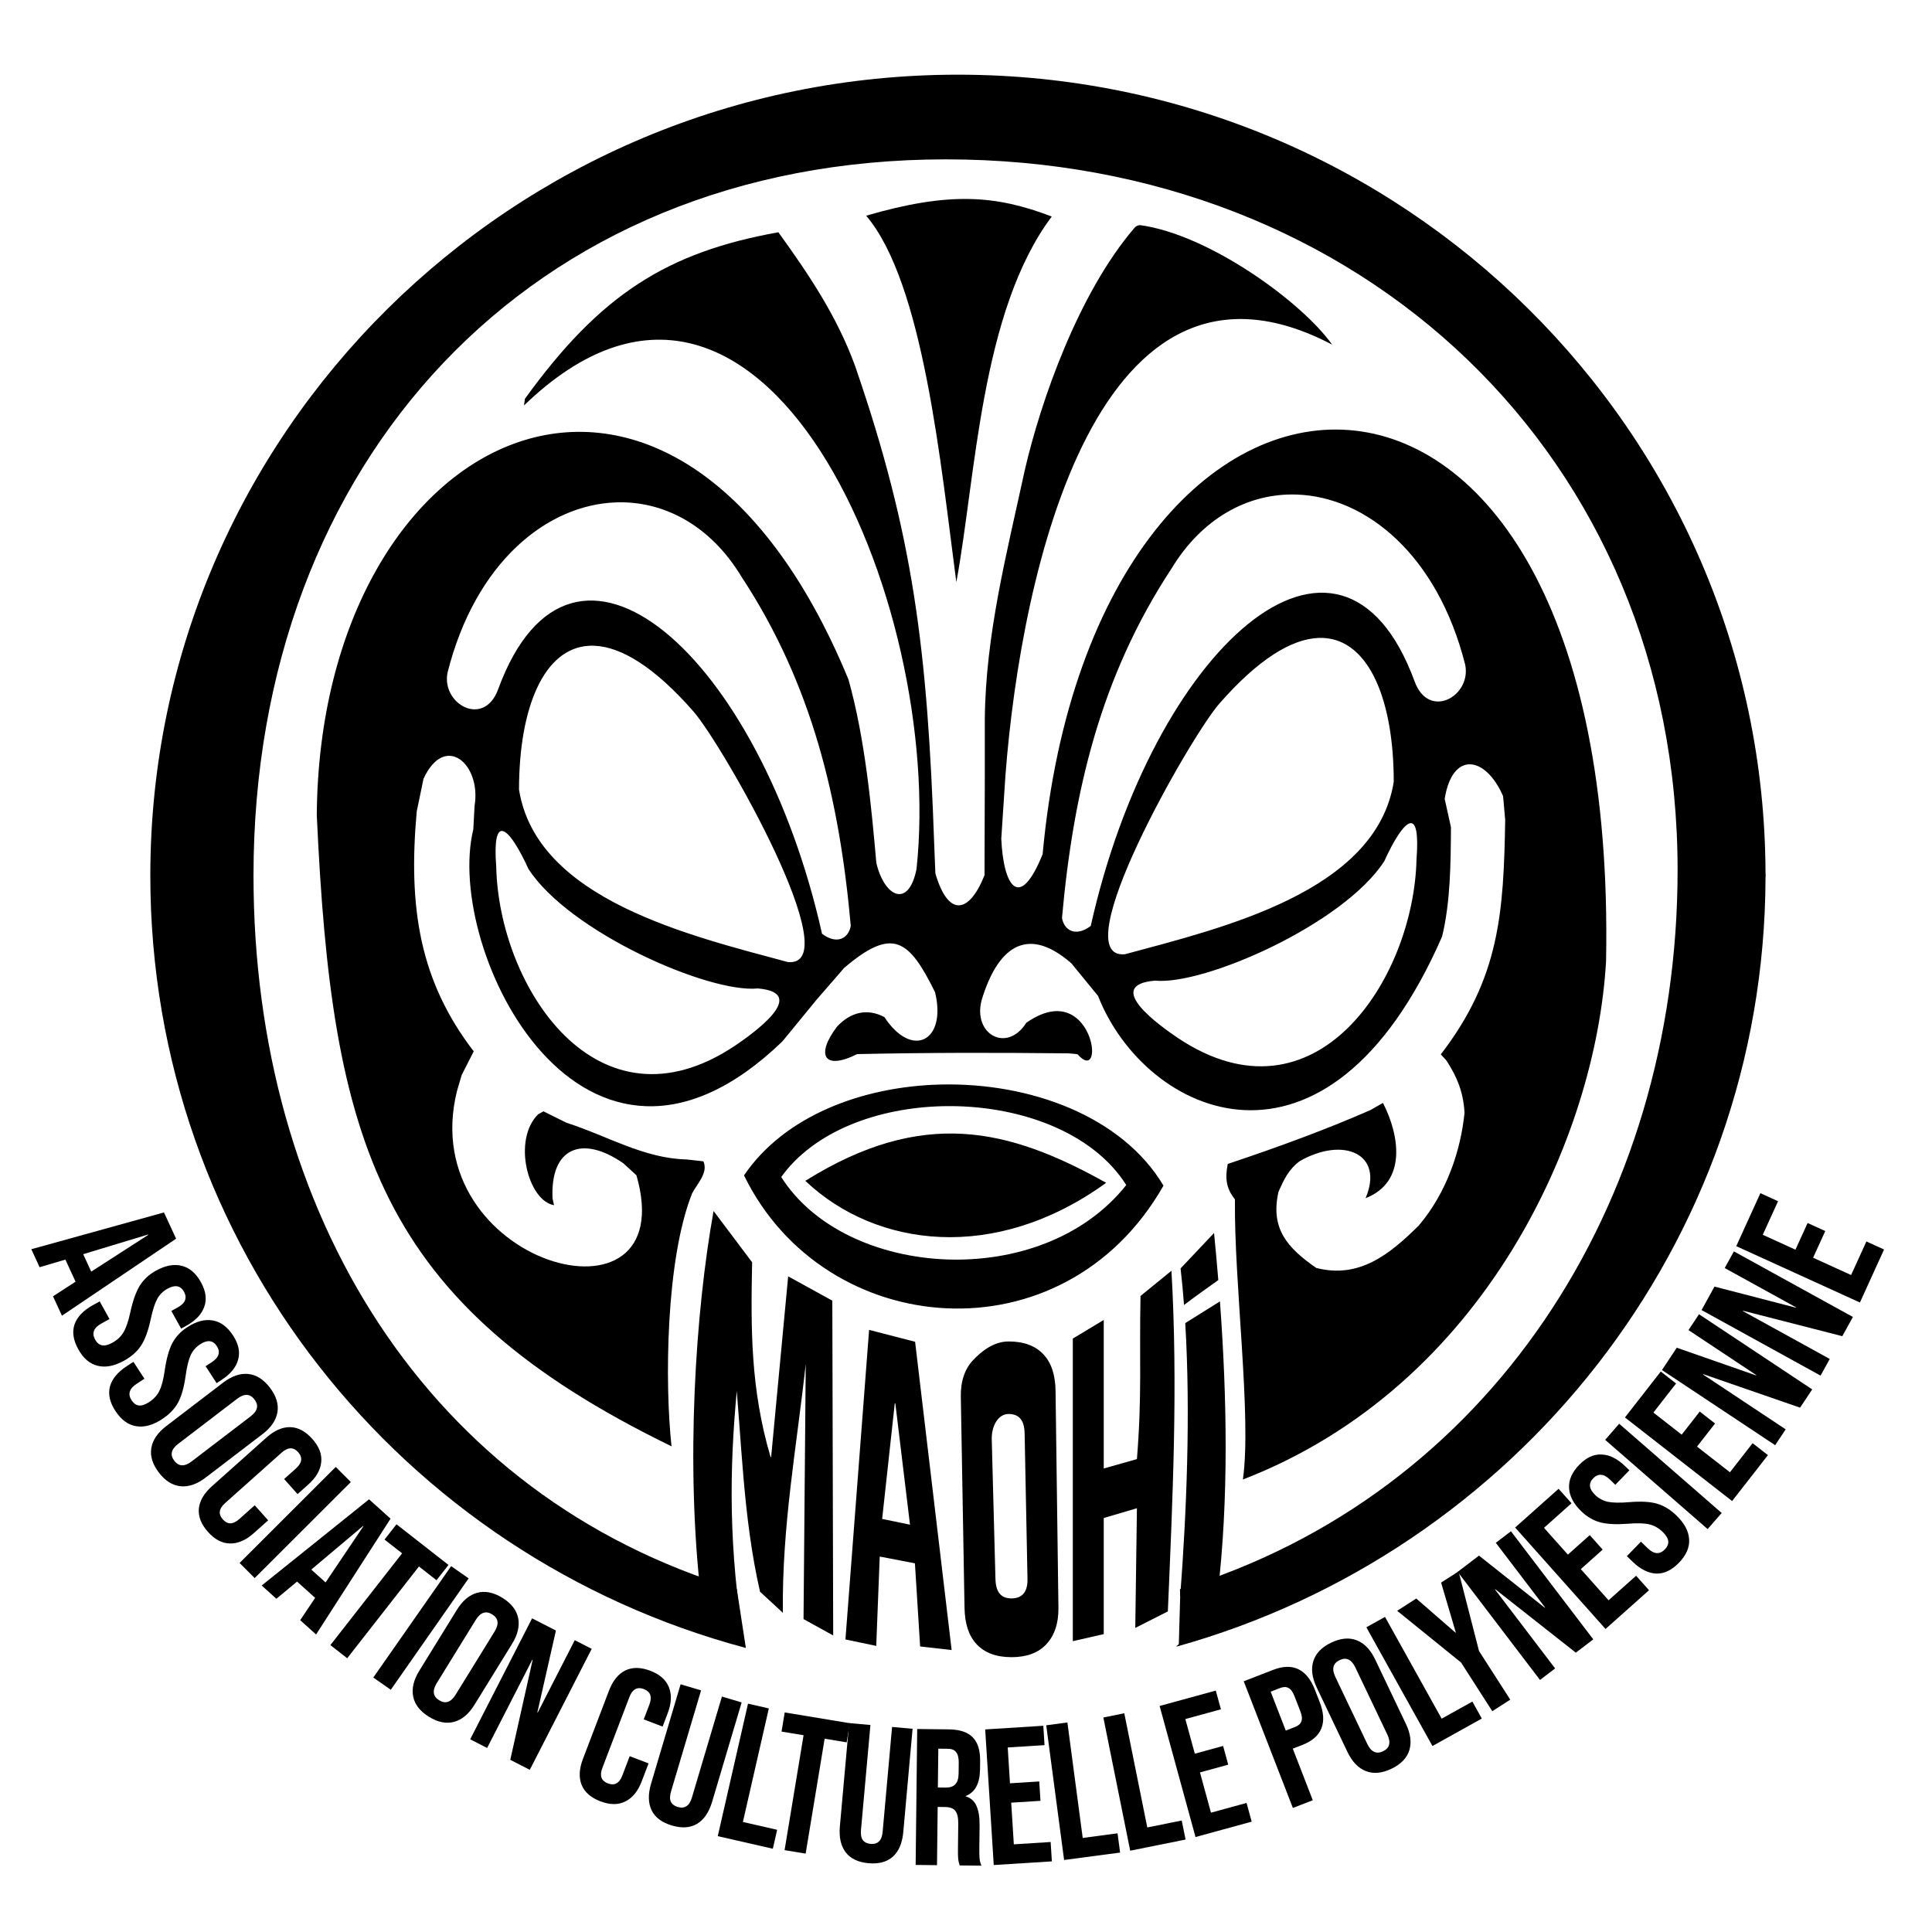<?xml version="1.0" encoding="UTF-8" standalone="no"?>
<svg
   xmlns:dc="http://purl.org/dc/elements/1.1/"
   xmlns:cc="http://creativecommons.org/ns#"
   xmlns:rdf="http://www.w3.org/1999/02/22-rdf-syntax-ns#"
   xmlns:svg="http://www.w3.org/2000/svg"
   xmlns="http://www.w3.org/2000/svg"
   xmlns:sodipodi="http://sodipodi.sourceforge.net/DTD/sodipodi-0.dtd"
   xmlns:inkscape="http://www.inkscape.org/namespaces/inkscape"
   sodipodi:docname="tiki.svg"
   inkscape:version="1.0 (5b275a35d9, 2020-05-03)"
   id="svg1058"
   version="1.1"
   viewBox="0 0 132.292 132.292"
   height="500"
   width="500">
  <defs
     id="defs1052" />
  <sodipodi:namedview
     borderlayer="true"
     inkscape:pagecheckerboard="true"
     units="px"
     inkscape:document-rotation="0"
     inkscape:window-maximized="1"
     inkscape:window-y="27"
     inkscape:window-x="0"
     inkscape:window-height="1016"
     inkscape:window-width="1920"
     showgrid="false"
     inkscape:current-layer="g965"
     inkscape:document-units="mm"
     inkscape:cy="226.46849"
     inkscape:cx="-16.458715"
     inkscape:zoom="1.0705597"
     inkscape:pageshadow="2"
     inkscape:pageopacity="0"
     borderopacity="1.0"
     bordercolor="#666666"
     pagecolor="#4c4c4c"
     id="base"
     inkscape:snap-global="true" />
  <g
     style="display:inline;opacity:1"
     inkscape:label="vectors1"
     id="layer2"
     inkscape:groupmode="layer">
    <path
       id="path865"
       style="color:#000000;font-style:normal;font-variant:normal;font-weight:normal;font-stretch:normal;font-size:medium;line-height:normal;font-family:sans-serif;font-variant-ligatures:normal;font-variant-position:normal;font-variant-caps:normal;font-variant-numeric:normal;font-variant-alternates:normal;font-variant-east-asian:normal;font-feature-settings:normal;font-variation-settings:normal;text-indent:0;text-align:start;text-decoration:none;text-decoration-line:none;text-decoration-style:solid;text-decoration-color:#000000;letter-spacing:normal;word-spacing:normal;text-transform:none;writing-mode:lr-tb;direction:ltr;text-orientation:mixed;dominant-baseline:auto;baseline-shift:baseline;text-anchor:start;white-space:normal;shape-padding:0;shape-margin:0;inline-size:0;clip-rule:nonzero;display:inline;overflow:visible;visibility:visible;opacity:1;isolation:auto;mix-blend-mode:normal;color-interpolation:sRGB;color-interpolation-filters:linearRGB;solid-color:#000000;solid-opacity:1;vector-effect:none;fill:#000000;fill-opacity:1;fill-rule:nonzero;stroke:none;stroke-width:3.719;stroke-linecap:round;stroke-linejoin:round;stroke-miterlimit:4;stroke-dasharray:none;stroke-dashoffset:0;stroke-opacity:1;paint-order:stroke fill markers;color-rendering:auto;image-rendering:auto;shape-rendering:auto;text-rendering:auto;enable-background:accumulate;stop-color:#000000;stop-opacity:1"
       d="m 65.596,5.114 c -30.512,0 -55.303,24.565 -55.303,54.837 -10e-7,25.348 17.211,46.617 40.779,52.891 l -0.62,-4.032 C 29.251,102.458 17.358,83.037 17.358,59.951 c 0,-28.245 18.886,-49.039 47.406,-49.039 28.52,0 50.108,20.42 50.108,48.665 0,23.003 -12.99,42.817 -34.075,49.24 l 0.015,0.495 -0.093,3.263 -0.183,0.183 c 23.214,-6.456 40.278,-27.576 40.356,-52.638 0.006,-0.056 0.009,-0.113 0.009,-0.169 -2.6e-4,-0.058 -0.003,-0.117 -0.009,-0.175 C 120.795,29.585 96.049,5.114 65.596,5.114 Z"
       sodipodi:nodetypes="ssccssscccccccs" />
    <g
       transform="translate(-1.71,1.458)"
       id="g965">
      <path
         style="fill:#000000;stroke:none;stroke-width:0.325px;stroke-linecap:butt;stroke-linejoin:miter;stroke-opacity:1"
         d="m 61.021,13.311 c 5.661,-1.646 8.849,-1.422 12.707,0.058 -4.873,6.498 -5.197,17.839 -6.534,25.037 -1.064,-8.034 -2.248,-20.475 -6.174,-25.095 z"
         id="path1615"
         inkscape:connector-curvature="0"
         sodipodi:nodetypes="ccccc" />
      <path
         id="path1617"
         style="display:inline;fill:#000000;stroke:none;stroke-width:0.325px;stroke-linecap:butt;stroke-linejoin:miter;stroke-opacity:1"
         d="m 79.774,13.957 c -0.15,0.01 -0.286,0.063 -0.393,0.201 -3.823,4.458 -6.411,11.845 -7.509,16.617 -1.22,5.644 -2.678,11.215 -2.728,17.028 v 3.815 l -0.02,6.852 c -1.047,2.638 -2.482,2.907 -3.365,-0.123 l -0.082,-2.052 C 65.211,43.071 64.275,35.231 60.26,23.595 59.019,20.196 57.1,17.342 55.008,14.446 47.393,15.814 42.816,18.697 37.653,25.852 l -0.061,0.452 C 53.923,10.538 66.431,39.829 64.466,58.06 63.908,60.803 62.25,59.922 61.717,57.63 61.379,53.82 60.952,49.155 59.81,45.075 47.894,16.153 23.615,27.54 23.401,54.34 24.43,76.774 27.564,87.781 47.692,97.577 47.224,93.26 47.293,84.792 49.104,80.253 c 0.36,-0.674 1.117,-1.427 0.769,-2.19 L 48.698,77.932 c -2.899,-0.064 -5.472,-1.644 -8.196,-2.509 l -1.582,-0.784 -0.362,0.203 c -1.777,1.759 -0.687,5.929 1.088,6.223 l -0.102,-0.464 c -0.161,-3.491 2.04,-4.361 4.86,-2.394 l 0.885,0.812 c 3.227,11.208 -15.242,6.119 -12.287,-5.773 l 0.319,-1.088 0.826,-1.625 C 30.434,65.695 29.652,60.676 30.246,54.099 l 0.464,-2.234 c 1.479,-3.188 3.969,-0.985 3.496,1.856 l -0.087,1.611 c -2.023,8.301 7.54,27.643 21.164,14.521 l 2.306,-2.815 1.922,-2.217 c 3.316,-2.823 4.433,-1.975 6.226,1.662 0.818,3.365 -1.59,4.583 -3.467,1.703 -1.183,-0.621 -2.302,-0.341 -3.231,0.636 -1.494,1.955 -0.921,3.045 1.364,1.898 4.876,-0.103 9.298,-0.105 14.412,-0.051 0,0 0.615,0.031 0.687,0.072 1.99,2.24 1.049,-5.365 -3.518,-2.164 -1.325,2.098 -3.683,0.79 -3.056,-1.559 1.014,-3.36 2.95,-5.294 6.141,-2.516 l 1.828,2.234 c 3.226,8.228 15.664,13.976 23.558,-4.062 0.579,-2.397 0.589,-4.992 0.609,-7.485 l -0.431,-1.947 c 0.528,-3.3 2.802,-2.943 4,-0.185 l 0.144,1.639 c -0.109,6.285 -0.361,10.786 -4.41,16.044 l 0.377,0.406 c 0.747,1.152 1.167,2.178 1.248,3.597 -0.257,2.539 -1.194,5.431 -3.133,7.717 -2.018,2.001 -4.104,3.656 -7.021,2.902 -1.972,-1.37 -3.159,-2.688 -2.582,-5.223 0.376,-0.836 0.689,-1.518 1.451,-2.089 2.978,-1.706 5.806,-0.516 4.51,2.537 2.838,-1.106 2.333,-4.291 1.19,-6.524 l -0.862,0.492 c -3.016,1.32 -6.198,2.495 -9.765,3.687 -0.202,0.996 -0.1,1.691 0.492,2.426 -0.068,5.738 1.153,14.875 0.544,19.182 16.598,-6.418 24.203,-23.549 24.868,-35.51 0.919,-48.012 -34.976,-46.483 -38.582,-7.305 -1.595,3.946 -2.685,2.184 -2.831,-1.067 l 0.287,-4.349 C 71.641,37.542 76.895,13.732 92.927,22.14 90.826,19.186 84.466,14.593 79.774,13.957 Z m 10.717,18.449 c 4.76,0.158 9.653,4.126 11.549,11.661 0.428,2.151 -2.49,3.785 -3.462,1.146 -5.085,-13.866 -17.944,-2.226 -22.18,16.731 -0.985,0.752 -1.805,0.36 -1.969,-0.543 0.773,-8.643 2.645,-16.541 7.478,-23.894 2.132,-3.535 5.328,-5.21 8.585,-5.101 z m -46.588,0.535 c 3.257,-0.108 6.453,1.566 8.585,5.101 4.833,7.353 6.705,15.251 7.478,23.894 -0.164,0.902 -0.984,1.295 -1.969,0.543 C 53.759,43.523 40.901,31.883 35.816,45.749 34.844,48.388 31.926,46.754 32.354,44.603 34.25,37.068 39.142,33.1 43.902,32.942 Z m 48.069,9.284 c 0.121,-0.005 0.241,-0.005 0.358,6.51e-4 3.126,0.156 4.811,4.25 4.816,9.846 -1.199,7.557 -11.785,10.021 -18.407,11.812 -4.244,0.396 4.471,-14.884 6.461,-17.158 2.682,-3.064 4.953,-4.42 6.772,-4.5 z m -49.549,0.535 c 1.819,0.08 4.09,1.436 6.772,4.5 1.99,2.274 10.705,17.554 6.461,17.158 -6.622,-1.791 -17.208,-4.255 -18.407,-11.812 0.005,-5.596 1.691,-9.69 4.817,-9.846 0.117,-0.006 0.237,-0.006 0.358,-6.51e-4 z m 55.874,12.147 c 0.354,-0.029 0.548,0.639 0.408,2.468 -0.187,8.203 -6.913,18.548 -16.355,12.232 -1.133,-0.769 -5.177,-3.608 -1.555,-3.917 3.359,0.338 12.928,-3.867 15.709,-8.189 0.617,-1.364 1.338,-2.556 1.794,-2.594 z m -62.199,0.535 c 0.456,0.038 1.176,1.23 1.794,2.594 2.781,4.322 12.35,8.527 15.709,8.189 3.622,0.309 -0.423,3.148 -1.556,3.917 -9.442,6.316 -16.168,-4.028 -16.355,-12.232 -0.14,-1.829 0.054,-2.498 0.408,-2.468 z"
         sodipodi:nodetypes="sccccccccccccccccccccccccccccccccccccccccccccccccccccccccccccccccccccccsscccccsscccccsscccsssssccssssccccssccccs" />
      <path
         id="path834"
         style="font-variation-settings:normal;opacity:1;vector-effect:none;fill:#000000;fill-opacity:1;stroke:#000000;stroke-width:0.08;stroke-linecap:butt;stroke-linejoin:miter;stroke-miterlimit:4;stroke-dasharray:none;stroke-dashoffset:0;stroke-opacity:1;stop-color:#000000;stop-opacity:1"
         d="m 66.133,72.844 c -5.404,0.127 -10.701,2.171 -13.431,6.185 5.5,11.252 21.791,12.668 28.63,0.7 -2.814,-4.708 -9.075,-7.028 -15.199,-6.885 z m 0.152,1.403 c 5.075,-0.114 10.263,1.72 12.594,5.442 -5.821,7.383 -19.304,6.484 -23.724,-0.553 2.262,-3.172 6.652,-4.788 11.13,-4.889 z"
         sodipodi:nodetypes="sccssccs" />
      <path
         style="font-variation-settings:normal;opacity:1;vector-effect:none;fill:#000000;fill-opacity:1;stroke:#000000;stroke-width:0.08;stroke-linecap:butt;stroke-linejoin:miter;stroke-miterlimit:4;stroke-dasharray:none;stroke-dashoffset:0;stroke-opacity:1;stop-color:#000000;stop-opacity:1"
         d="m 56.919,79.406 c 7.988,-4.971 13.844,-3.558 20.46,0.132 -7.538,5.426 -15.645,4.394 -20.46,-0.132 z"
         id="path849"
         sodipodi:nodetypes="cccc" />
      <g
         transform="matrix(0.942,0,0,0.942,2.936,-3.628)"
         style="font-style:normal;font-weight:normal;font-size:14.111px;line-height:1.25;font-family:sans-serif;letter-spacing:0px;word-spacing:0px;fill:#000000;fill-opacity:1;stroke:none;stroke-width:0.07"
         id="text881"
         aria-label="ASSOCIATION CULTURELLE POLYNESIENNE">
        <path
           id="path922"
           style="font-style:normal;font-variant:normal;font-weight:normal;font-stretch:normal;font-size:14.111px;font-family:'Bebas Neue';-inkscape-font-specification:'Bebas Neue, Normal';font-variant-ligatures:normal;font-variant-caps:normal;font-variant-numeric:normal;font-variant-east-asian:normal;stroke-width:0.07"
           d="M 10.619,90.436 11.499,92.345 3.202,97.941 2.552,96.532 4.215,95.454 4.19,95.466 3.451,93.864 1.577,94.417 0.975,93.11 Z M 5.33,94.738 9.475,92.066 9.463,92.041 4.745,93.47 Z" />
        <path
           id="path924"
           style="font-style:normal;font-variant:normal;font-weight:normal;font-stretch:normal;font-size:14.111px;font-family:'Bebas Neue';-inkscape-font-specification:'Bebas Neue, Normal';font-variant-ligatures:normal;font-variant-caps:normal;font-variant-numeric:normal;font-variant-east-asian:normal;stroke-width:0.07"
           d="M 4.387,100.377 Q 3.84,99.389 4.116,98.576 4.403,97.755 5.453,97.174 l 0.494,-0.273 0.711,1.284 -0.593,0.328 q -0.839,0.465 -0.45,1.168 0.191,0.346 0.485,0.409 0.312,0.069 0.769,-0.184 0.543,-0.301 0.814,-0.773 0.283,-0.479 0.494,-1.467 0.276,-1.25 0.684,-1.911 0.42,-0.668 1.173,-1.085 1.025,-0.567 1.867,-0.356 0.855,0.204 1.402,1.192 0.54,0.975 0.245,1.783 -0.275,0.814 -1.325,1.395 l -0.358,0.198 -0.711,-1.284 0.444,-0.246 q 0.444,-0.246 0.546,-0.528 0.114,-0.289 -0.07,-0.622 -0.376,-0.679 -1.203,-0.221 -0.469,0.26 -0.74,0.732 -0.264,0.485 -0.475,1.473 -0.269,1.262 -0.696,1.918 -0.427,0.656 -1.242,1.107 -1.062,0.588 -1.923,0.371 -0.855,-0.204 -1.409,-1.204 z" />
        <path
           id="path926"
           style="font-style:normal;font-variant:normal;font-weight:normal;font-stretch:normal;font-size:14.111px;font-family:'Bebas Neue';-inkscape-font-specification:'Bebas Neue, Normal';font-variant-ligatures:normal;font-variant-caps:normal;font-variant-numeric:normal;font-variant-east-asian:normal;stroke-width:0.07"
           d="m 7.09,104.873 q -0.616,-0.946 -0.4,-1.777 0.228,-0.839 1.233,-1.494 l 0.473,-0.308 0.801,1.23 -0.567,0.37 q -0.804,0.524 -0.365,1.198 0.216,0.331 0.513,0.373 0.317,0.046 0.754,-0.239 0.52,-0.339 0.756,-0.83 0.248,-0.498 0.388,-1.499 0.186,-1.266 0.545,-1.955 0.371,-0.697 1.093,-1.167 0.981,-0.639 1.837,-0.489 0.867,0.142 1.484,1.088 0.609,0.934 0.373,1.761 -0.216,0.831 -1.221,1.486 l -0.343,0.223 -0.801,-1.23 0.426,-0.277 q 0.426,-0.277 0.507,-0.566 0.093,-0.296 -0.115,-0.616 -0.424,-0.65 -1.216,-0.134 -0.449,0.293 -0.685,0.783 -0.228,0.502 -0.368,1.503 -0.178,1.278 -0.557,1.963 -0.379,0.685 -1.159,1.193 -1.017,0.663 -1.892,0.508 -0.867,-0.142 -1.491,-1.1 z" />
        <path
           id="path928"
           style="font-style:normal;font-variant:normal;font-weight:normal;font-stretch:normal;font-size:14.111px;font-family:'Bebas Neue';-inkscape-font-specification:'Bebas Neue, Normal';font-variant-ligatures:normal;font-variant-caps:normal;font-variant-numeric:normal;font-variant-east-asian:normal;stroke-width:0.07"
           d="m 10.246,109.343 q -0.694,-0.908 -0.547,-1.784 0.147,-0.876 1.089,-1.596 l 4.126,-3.153 q 0.942,-0.72 1.826,-0.632 0.884,0.088 1.578,0.996 0.694,0.908 0.547,1.784 -0.147,0.876 -1.089,1.596 l -4.126,3.153 q -0.942,0.72 -1.826,0.632 -0.884,-0.088 -1.578,-0.996 z m 1.121,-0.857 q 0.488,0.639 1.262,0.048 l 4.283,-3.273 q 0.774,-0.591 0.285,-1.23 -0.488,-0.639 -1.262,-0.048 l -4.283,3.273 q -0.774,0.591 -0.285,1.23 z" />
        <path
           id="path930"
           style="font-style:normal;font-variant:normal;font-weight:normal;font-stretch:normal;font-size:14.111px;font-family:'Bebas Neue';-inkscape-font-specification:'Bebas Neue, Normal';font-variant-ligatures:normal;font-variant-caps:normal;font-variant-numeric:normal;font-variant-east-asian:normal;stroke-width:0.07"
           d="m 13.817,113.66 q -0.742,-0.832 -0.664,-1.697 0.088,-0.854 0.951,-1.625 l 3.958,-3.534 q 0.863,-0.771 1.722,-0.762 0.868,0.019 1.611,0.851 0.742,0.832 0.654,1.686 -0.079,0.865 -0.942,1.636 l -0.779,0.695 -0.977,-1.095 0.853,-0.761 q 0.684,-0.611 0.167,-1.19 -0.517,-0.579 -1.201,0.032 l -4.116,3.675 q -0.674,0.601 -0.157,1.18 0.517,0.579 1.191,-0.023 l 1.126,-1.006 0.977,1.095 -1.042,0.93 q -0.863,0.771 -1.732,0.751 -0.859,-0.009 -1.601,-0.84 z" />
        <path
           id="path932"
           style="font-style:normal;font-variant:normal;font-weight:normal;font-stretch:normal;font-size:14.111px;font-family:'Bebas Neue';-inkscape-font-specification:'Bebas Neue, Normal';font-variant-ligatures:normal;font-variant-caps:normal;font-variant-numeric:normal;font-variant-east-asian:normal;stroke-width:0.07"
           d="m 23.104,108.936 1.097,1.098 -6.989,6.98 -1.097,-1.098 z" />
        <path
           id="path934"
           style="font-style:normal;font-variant:normal;font-weight:normal;font-stretch:normal;font-size:14.111px;font-family:'Bebas Neue';-inkscape-font-specification:'Bebas Neue, Normal';font-variant-ligatures:normal;font-variant-caps:normal;font-variant-numeric:normal;font-variant-east-asian:normal;stroke-width:0.07"
           d="m 25.525,111.29 1.563,1.407 -5.414,8.417 -1.154,-1.039 1.103,-1.646 -0.019,0.021 -1.311,-1.18 -1.503,1.248 -1.07,-0.963 z m -3.161,6.041 2.753,-4.091 -0.021,-0.019 -3.77,3.175 z" />
        <path
           id="path936"
           style="font-style:normal;font-variant:normal;font-weight:normal;font-stretch:normal;font-size:14.111px;font-family:'Bebas Neue';-inkscape-font-specification:'Bebas Neue, Normal';font-variant-ligatures:normal;font-variant-caps:normal;font-variant-numeric:normal;font-variant-east-asian:normal;stroke-width:0.07"
           d="m 27.928,115.215 -1.278,-0.999 0.869,-1.112 3.78,2.955 -0.869,1.112 -1.278,-0.999 -5.215,6.67 -1.223,-0.956 z" />
        <path
           id="path938"
           style="font-style:normal;font-variant:normal;font-weight:normal;font-stretch:normal;font-size:14.111px;font-family:'Bebas Neue';-inkscape-font-specification:'Bebas Neue, Normal';font-variant-ligatures:normal;font-variant-caps:normal;font-variant-numeric:normal;font-variant-east-asian:normal;stroke-width:0.07"
           d="m 31.492,116.147 1.272,0.889 -5.658,8.097 -1.272,-0.889 z" />
        <path
           id="path940"
           style="font-style:normal;font-variant:normal;font-weight:normal;font-stretch:normal;font-size:14.111px;font-family:'Bebas Neue';-inkscape-font-specification:'Bebas Neue, Normal';font-variant-ligatures:normal;font-variant-caps:normal;font-variant-numeric:normal;font-variant-east-asian:normal;stroke-width:0.07"
           d="m 29.881,127.098 q -0.973,-0.6 -1.148,-1.471 -0.176,-0.871 0.447,-1.88 l 2.726,-4.42 q 0.622,-1.009 1.48,-1.243 0.857,-0.234 1.83,0.366 0.973,0.6 1.148,1.471 0.176,0.871 -0.447,1.88 l -2.726,4.42 q -0.622,1.009 -1.48,1.243 -0.857,0.234 -1.83,-0.366 z m 0.741,-1.201 q 0.685,0.422 1.196,-0.406 l 2.83,-4.588 q 0.511,-0.829 -0.173,-1.251 -0.685,-0.422 -1.196,0.406 l -2.83,4.588 q -0.511,0.829 0.173,1.251 z" />
        <path
           id="path942"
           style="font-style:normal;font-variant:normal;font-weight:normal;font-stretch:normal;font-size:14.111px;font-family:'Bebas Neue';-inkscape-font-specification:'Bebas Neue, Normal';font-variant-ligatures:normal;font-variant-caps:normal;font-variant-numeric:normal;font-variant-east-asian:normal;stroke-width:0.07"
           d="m 37.376,119.941 1.733,0.887 -1.35,5.951 0.025,0.013 2.694,-5.263 1.231,0.63 -4.5,8.793 -1.419,-0.726 1.627,-7.268 -0.025,-0.013 -3.285,6.419 -1.231,-0.63 z" />
        <path
           id="path944"
           style="font-style:normal;font-variant:normal;font-weight:normal;font-stretch:normal;font-size:14.111px;font-family:'Bebas Neue';-inkscape-font-specification:'Bebas Neue, Normal';font-variant-ligatures:normal;font-variant-caps:normal;font-variant-numeric:normal;font-variant-east-asian:normal;stroke-width:0.07"
           d="m 42.343,133.243 q -1.042,-0.397 -1.369,-1.202 -0.314,-0.799 0.098,-1.881 l 1.891,-4.957 q 0.412,-1.081 1.179,-1.468 0.78,-0.382 1.822,0.015 1.042,0.397 1.356,1.197 0.327,0.805 -0.085,1.886 l -0.372,0.976 -1.371,-0.523 0.407,-1.068 q 0.327,-0.857 -0.398,-1.134 -0.725,-0.277 -1.052,0.58 l -1.966,5.155 q -0.322,0.844 0.403,1.12 0.725,0.277 1.047,-0.567 l 0.538,-1.411 1.371,0.523 -0.498,1.305 q -0.412,1.081 -1.192,1.463 -0.767,0.387 -1.808,-0.01 z" />
        <path
           id="path946"
           style="font-style:normal;font-variant:normal;font-weight:normal;font-stretch:normal;font-size:14.111px;font-family:'Bebas Neue';-inkscape-font-specification:'Bebas Neue, Normal';font-variant-ligatures:normal;font-variant-caps:normal;font-variant-numeric:normal;font-variant-east-asian:normal;stroke-width:0.07"
           d="m 47.536,134.999 q -1.082,-0.322 -1.469,-1.099 -0.383,-0.791 -0.042,-1.941 l 2.147,-7.223 1.488,0.442 -2.179,7.331 q -0.145,0.487 -0.02,0.76 0.139,0.277 0.504,0.385 0.365,0.109 0.619,-0.052 0.267,-0.156 0.412,-0.643 l 2.179,-7.331 1.434,0.426 -2.147,7.223 q -0.342,1.15 -1.095,1.603 -0.749,0.44 -1.831,0.118 z" />
        <path
           id="path948"
           style="font-style:normal;font-variant:normal;font-weight:normal;font-stretch:normal;font-size:14.111px;font-family:'Bebas Neue';-inkscape-font-specification:'Bebas Neue, Normal';font-variant-ligatures:normal;font-variant-caps:normal;font-variant-numeric:normal;font-variant-east-asian:normal;stroke-width:0.07"
           d="m 53.072,126.143 1.513,0.346 -1.885,8.254 2.49,0.569 -0.314,1.376 -4.003,-0.914 z" />
        <path
           id="path950"
           style="font-style:normal;font-variant:normal;font-weight:normal;font-stretch:normal;font-size:14.111px;font-family:'Bebas Neue';-inkscape-font-specification:'Bebas Neue, Normal';font-variant-ligatures:normal;font-variant-caps:normal;font-variant-numeric:normal;font-variant-east-asian:normal;stroke-width:0.07"
           d="m 57.11,128.438 -1.601,-0.265 0.23,-1.392 4.734,0.783 -0.23,1.392 -1.601,-0.265 -1.381,8.353 -1.531,-0.253 z" />
        <path
           id="path952"
           style="font-style:normal;font-variant:normal;font-weight:normal;font-stretch:normal;font-size:14.111px;font-family:'Bebas Neue';-inkscape-font-specification:'Bebas Neue, Normal';font-variant-ligatures:normal;font-variant-caps:normal;font-variant-numeric:normal;font-variant-east-asian:normal;stroke-width:0.07"
           d="m 61.832,137.741 q -1.124,-0.101 -1.658,-0.787 -0.532,-0.7 -0.425,-1.894 l 0.675,-7.505 1.546,0.139 -0.685,7.617 q -0.046,0.506 0.131,0.749 0.191,0.244 0.57,0.278 0.379,0.034 0.596,-0.173 0.231,-0.206 0.277,-0.712 l 0.685,-7.617 1.49,0.134 -0.675,7.505 q -0.107,1.195 -0.756,1.788 -0.647,0.579 -1.772,0.478 z" />
        <path
           id="path954"
           style="font-style:normal;font-variant:normal;font-weight:normal;font-stretch:normal;font-size:14.111px;font-family:'Bebas Neue';-inkscape-font-specification:'Bebas Neue, Normal';font-variant-ligatures:normal;font-variant-caps:normal;font-variant-numeric:normal;font-variant-east-asian:normal;stroke-width:0.07"
           d="m 65.37,127.985 2.3,0.027 q 1.199,0.014 1.743,0.585 0.544,0.557 0.531,1.714 l -0.007,0.607 q -0.018,1.538 -1.038,1.935 l -3.26e-4,0.028 q 0.562,0.176 0.782,0.701 0.234,0.525 0.224,1.4 l -0.02,1.736 q -0.005,0.423 0.02,0.692 0.025,0.254 0.135,0.51 l -1.58,-0.018 q -0.082,-0.241 -0.108,-0.453 -0.026,-0.212 -0.019,-0.762 l 0.021,-1.806 q 0.008,-0.677 -0.215,-0.948 -0.209,-0.271 -0.745,-0.277 l -0.536,-0.006 -0.049,4.233 -1.552,-0.018 z m 2.067,4.258 q 0.466,0.005 0.694,-0.232 0.243,-0.237 0.249,-0.801 l 0.009,-0.762 q 0.006,-0.536 -0.189,-0.778 -0.181,-0.242 -0.59,-0.247 l -0.706,-0.008 -0.033,2.822 z" />
        <path
           id="path957"
           style="font-style:normal;font-variant:normal;font-weight:normal;font-stretch:normal;font-size:14.111px;font-family:'Bebas Neue';-inkscape-font-specification:'Bebas Neue, Normal';font-variant-ligatures:normal;font-variant-caps:normal;font-variant-numeric:normal;font-variant-east-asian:normal;stroke-width:0.07"
           d="m 70.312,128.016 4.225,-0.266 0.089,1.408 -2.676,0.169 0.164,2.605 2.127,-0.134 0.089,1.408 -2.127,0.134 0.191,3.028 2.676,-0.169 0.089,1.408 -4.225,0.266 z" />
        <path
           id="path959"
           style="font-style:normal;font-variant:normal;font-weight:normal;font-stretch:normal;font-size:14.111px;font-family:'Bebas Neue';-inkscape-font-specification:'Bebas Neue, Normal';font-variant-ligatures:normal;font-variant-caps:normal;font-variant-numeric:normal;font-variant-east-asian:normal;stroke-width:0.07"
           d="m 74.749,127.715 1.539,-0.204 1.113,8.393 2.532,-0.336 0.186,1.399 -4.071,0.54 z" />
        <path
           id="path961"
           style="font-style:normal;font-variant:normal;font-weight:normal;font-stretch:normal;font-size:14.111px;font-family:'Bebas Neue';-inkscape-font-specification:'Bebas Neue, Normal';font-variant-ligatures:normal;font-variant-caps:normal;font-variant-numeric:normal;font-variant-east-asian:normal;stroke-width:0.07"
           d="m 78.901,127.148 1.522,-0.307 1.672,8.3 2.504,-0.504 0.279,1.383 -4.025,0.811 z" />
        <path
           id="path963"
           style="font-style:normal;font-variant:normal;font-weight:normal;font-stretch:normal;font-size:14.111px;font-family:'Bebas Neue';-inkscape-font-specification:'Bebas Neue, Normal';font-variant-ligatures:normal;font-variant-caps:normal;font-variant-numeric:normal;font-variant-east-asian:normal;stroke-width:0.07"
           d="m 82.991,126.311 4.083,-1.118 0.373,1.361 -2.586,0.708 0.69,2.518 2.055,-0.563 0.373,1.361 -2.055,0.563 0.801,2.926 2.586,-0.708 0.373,1.361 -4.083,1.118 z" />
        <path
           id="path965"
           style="font-style:normal;font-variant:normal;font-weight:normal;font-stretch:normal;font-size:14.111px;font-family:'Bebas Neue';-inkscape-font-specification:'Bebas Neue, Normal';font-variant-ligatures:normal;font-variant-caps:normal;font-variant-numeric:normal;font-variant-east-asian:normal;stroke-width:0.07"
           d="m 89.106,124.516 2.131,-0.827 q 1.079,-0.418 1.843,-0.049 0.764,0.37 1.198,1.488 l 0.352,0.908 q 0.434,1.118 0.119,1.906 -0.315,0.788 -1.394,1.206 l -0.684,0.265 1.454,3.75 -1.447,0.561 z m 3.739,3.318 q 0.355,-0.138 0.45,-0.401 0.108,-0.269 -0.076,-0.742 l -0.424,-1.092 q -0.184,-0.474 -0.444,-0.6 -0.248,-0.131 -0.603,0.007 l -0.684,0.265 1.097,2.829 z" />
        <path
           id="path967"
           style="font-style:normal;font-variant:normal;font-weight:normal;font-stretch:normal;font-size:14.111px;font-family:'Bebas Neue';-inkscape-font-specification:'Bebas Neue, Normal';font-variant-ligatures:normal;font-variant-caps:normal;font-variant-numeric:normal;font-variant-east-asian:normal;stroke-width:0.07"
           d="m 99.839,130.877 q -1.032,0.492 -1.859,0.167 -0.827,-0.325 -1.337,-1.395 l -2.235,-4.687 q -0.51,-1.07 -0.242,-1.917 0.268,-0.847 1.3,-1.339 1.032,-0.492 1.859,-0.167 0.827,0.325 1.337,1.395 l 2.235,4.687 q 0.51,1.07 0.242,1.917 -0.268,0.847 -1.3,1.339 z m -0.607,-1.274 q 0.726,-0.346 0.307,-1.225 l -2.32,-4.866 q -0.419,-0.879 -1.145,-0.533 -0.726,0.346 -0.307,1.225 l 2.32,4.866 q 0.419,0.879 1.145,0.533 z" />
        <path
           id="path969"
           style="font-style:normal;font-variant:normal;font-weight:normal;font-stretch:normal;font-size:14.111px;font-family:'Bebas Neue';-inkscape-font-specification:'Bebas Neue, Normal';font-variant-ligatures:normal;font-variant-caps:normal;font-variant-numeric:normal;font-variant-east-asian:normal;stroke-width:0.07"
           d="m 98.019,120.591 1.356,-0.755 4.118,7.398 2.232,-1.242 0.686,1.233 -3.588,1.997 z" />
        <path
           id="path971"
           style="font-style:normal;font-variant:normal;font-weight:normal;font-stretch:normal;font-size:14.111px;font-family:'Bebas Neue';-inkscape-font-specification:'Bebas Neue, Normal';font-variant-ligatures:normal;font-variant-caps:normal;font-variant-numeric:normal;font-variant-east-asian:normal;stroke-width:0.07"
           d="m 104.903,123.152 -4.645,-3.759 1.389,-0.892 2.85,2.48 0.024,-0.015 -1.069,-3.623 1.27,-0.816 1.486,5.787 2.272,3.538 -1.306,0.839 z" />
        <path
           id="path973"
           style="font-style:normal;font-variant:normal;font-weight:normal;font-stretch:normal;font-size:14.111px;font-family:'Bebas Neue';-inkscape-font-specification:'Bebas Neue, Normal';font-variant-ligatures:normal;font-variant-caps:normal;font-variant-numeric:normal;font-variant-east-asian:normal;stroke-width:0.07"
           d="m 104.657,116.562 1.549,-1.18 4.783,3.789 0.022,-0.017 -3.582,-4.704 1.1,-0.838 5.985,7.858 -1.269,0.966 -5.851,-4.608 -0.022,0.017 4.369,5.737 -1.1,0.838 z" />
        <path
           id="path975"
           style="font-style:normal;font-variant:normal;font-weight:normal;font-stretch:normal;font-size:14.111px;font-family:'Bebas Neue';-inkscape-font-specification:'Bebas Neue, Normal';font-variant-ligatures:normal;font-variant-caps:normal;font-variant-numeric:normal;font-variant-east-asian:normal;stroke-width:0.07"
           d="m 108.833,113.341 3.16,-2.817 0.939,1.053 -2.001,1.784 1.737,1.949 1.59,-1.418 0.939,1.053 -1.59,1.418 2.019,2.265 2.001,-1.784 0.939,1.053 -3.16,2.817 z" />
        <path
           id="path977"
           style="font-style:normal;font-variant:normal;font-weight:normal;font-stretch:normal;font-size:14.111px;font-family:'Bebas Neue';-inkscape-font-specification:'Bebas Neue, Normal';font-variant-ligatures:normal;font-variant-caps:normal;font-variant-numeric:normal;font-variant-east-asian:normal;stroke-width:0.07"
           d="m 120.735,115.905 q -0.787,0.81 -1.645,0.782 -0.869,-0.037 -1.729,-0.873 l -0.405,-0.393 1.023,-1.053 0.486,0.472 q 0.688,0.669 1.249,0.092 0.275,-0.283 0.251,-0.582 -0.025,-0.319 -0.399,-0.683 -0.445,-0.433 -0.976,-0.555 -0.541,-0.132 -1.547,-0.048 -1.276,0.098 -2.027,-0.101 -0.761,-0.209 -1.379,-0.808 -0.84,-0.816 -0.882,-1.684 -0.053,-0.877 0.734,-1.687 0.777,-0.8 1.636,-0.752 0.859,0.028 1.719,0.863 l 0.294,0.285 -1.023,1.053 -0.364,-0.354 q -0.364,-0.354 -0.664,-0.37 -0.31,-0.025 -0.575,0.248 -0.541,0.557 0.137,1.215 0.385,0.374 0.915,0.496 0.54,0.112 1.547,0.028 1.286,-0.108 2.037,0.11 0.752,0.219 1.42,0.868 0.87,0.846 0.913,1.733 0.053,0.877 -0.744,1.697 z" />
        <path
           id="path979"
           style="font-style:normal;font-variant:normal;font-weight:normal;font-stretch:normal;font-size:14.111px;font-family:'Bebas Neue';-inkscape-font-specification:'Bebas Neue, Normal';font-variant-ligatures:normal;font-variant-caps:normal;font-variant-numeric:normal;font-variant-east-asian:normal;stroke-width:0.07"
           d="m 115.378,106.967 1.019,-1.171 7.45,6.486 -1.019,1.171 z" />
        <path
           id="path981"
           style="font-style:normal;font-variant:normal;font-weight:normal;font-stretch:normal;font-size:14.111px;font-family:'Bebas Neue';-inkscape-font-specification:'Bebas Neue, Normal';font-variant-ligatures:normal;font-variant-caps:normal;font-variant-numeric:normal;font-variant-east-asian:normal;stroke-width:0.07"
           d="m 116.816,105.339 2.604,-3.338 1.113,0.868 -1.649,2.114 2.058,1.606 1.311,-1.68 1.113,0.868 -1.311,1.68 2.392,1.866 1.649,-2.114 1.113,0.868 -2.604,3.338 z" />
        <path
           id="path983"
           style="font-style:normal;font-variant:normal;font-weight:normal;font-stretch:normal;font-size:14.111px;font-family:'Bebas Neue';-inkscape-font-specification:'Bebas Neue, Normal';font-variant-ligatures:normal;font-variant-caps:normal;font-variant-numeric:normal;font-variant-east-asian:normal;stroke-width:0.07"
           d="m 119.507,101.892 1.077,-1.622 5.761,2.012 0.016,-0.024 -4.926,-3.27 0.765,-1.152 8.229,5.463 -0.882,1.328 -7.038,-2.436 -0.016,0.024 6.007,3.988 -0.765,1.152 z" />
        <path
           id="path985"
           style="font-style:normal;font-variant:normal;font-weight:normal;font-stretch:normal;font-size:14.111px;font-family:'Bebas Neue';-inkscape-font-specification:'Bebas Neue, Normal';font-variant-ligatures:normal;font-variant-caps:normal;font-variant-numeric:normal;font-variant-east-asian:normal;stroke-width:0.07"
           d="m 122.385,97.532 0.94,-1.706 5.907,1.531 0.014,-0.025 -5.178,-2.854 0.667,-1.211 8.651,4.767 -0.77,1.397 -7.214,-1.849 -0.014,0.025 6.315,3.48 -0.667,1.211 z" />
        <path
           id="path987"
           style="font-style:normal;font-variant:normal;font-weight:normal;font-stretch:normal;font-size:14.111px;font-family:'Bebas Neue';-inkscape-font-specification:'Bebas Neue, Normal';font-variant-ligatures:normal;font-variant-caps:normal;font-variant-numeric:normal;font-variant-east-asian:normal;stroke-width:0.07"
           d="m 124.907,92.887 1.755,-3.852 1.284,0.585 -1.112,2.44 2.376,1.083 0.884,-1.939 1.284,0.585 -0.884,1.939 2.761,1.258 1.112,-2.44 1.284,0.585 -1.755,3.852 z" />
      </g>
      <path
         style="color:#000000;font-style:normal;font-variant:normal;font-weight:normal;font-stretch:normal;font-size:medium;line-height:normal;font-family:sans-serif;font-variant-ligatures:normal;font-variant-position:normal;font-variant-caps:normal;font-variant-numeric:normal;font-variant-alternates:normal;font-variant-east-asian:normal;font-feature-settings:normal;font-variation-settings:normal;text-indent:0;text-align:start;text-decoration:none;text-decoration-line:none;text-decoration-style:solid;text-decoration-color:#000000;letter-spacing:normal;word-spacing:normal;text-transform:none;writing-mode:lr-tb;direction:ltr;text-orientation:mixed;dominant-baseline:auto;baseline-shift:baseline;text-anchor:start;white-space:normal;shape-padding:0;shape-margin:0;inline-size:0;clip-rule:nonzero;display:inline;overflow:visible;visibility:visible;opacity:1;isolation:auto;mix-blend-mode:normal;color-interpolation:sRGB;color-interpolation-filters:linearRGB;solid-color:#000000;solid-opacity:1;vector-effect:none;fill:none;fill-opacity:1;fill-rule:nonzero;stroke:none;stroke-width:0;stroke-linecap:round;stroke-linejoin:round;stroke-miterlimit:4;stroke-dasharray:none;stroke-dashoffset:0;stroke-opacity:1;paint-order:stroke fill markers;color-rendering:auto;image-rendering:auto;shape-rendering:auto;text-rendering:auto;enable-background:accumulate;stop-color:#000000;stop-opacity:1"
         d="M 3.833,83.929 C 18.418,118.983 58.663,135.578 93.717,120.993 128.771,106.408 145.366,66.164 130.781,31.11 116.196,-3.944 75.952,-20.539 40.898,-5.954 5.844,8.631 -10.751,48.875 3.833,83.929 Z M 4.104,83.816 C -10.42,48.909 6.103,8.84 41.01,-5.684 75.918,-20.207 115.984,-3.684 130.508,31.223 145.032,66.131 128.511,106.199 93.604,120.723 58.697,135.247 18.628,118.724 4.104,83.816 Z"
         id="path956" />
    </g>
    <g
       style="fill:#e6e6e6"
       transform="translate(0.065,0.218)"
       id="g894-3">
      <g
         style="fill:#e6e6e6"
         id="g876-6" />
      <g
         style="fill:#e6e6e6"
         transform="matrix(-1,0,0,1,198.961,-0.436)"
         id="g884-5" />
    </g>
    <path
       id="path845"
       style="font-style:normal;font-variant:normal;font-weight:normal;font-stretch:normal;font-size:20.436px;line-height:1.25;font-family:'Bebas Neue';-inkscape-font-specification:'Bebas Neue, Normal';font-variant-ligatures:normal;font-variant-caps:normal;font-variant-numeric:normal;font-variant-east-asian:normal;letter-spacing:0px;word-spacing:0px;fill:#000000;fill-opacity:1;stroke:none;stroke-width:0.481"
       d="m 48.861,82.923 2.64,3.511 c -0.089,4.455 -0.122,8.654 1.264,13.334 h 0.038 l 1.166,-12.371 3.023,1.665 0.06,22.926 -2.031,-1.122 0.151,-17.471 v 0 c -0.614,5.635 -1.635,11.072 -1.566,17.04 l -1.563,-1.442 c -1.19,-5.199 -1.244,-10.398 -1.762,-15.597 l 0.351,0.02 c -0.536,5.049 -0.873,10.331 0.013,17.04 l -2.63,-0.947 c -1.092,-9.232 -0.396,-19.68 0.845,-26.584 z"
       sodipodi:nodetypes="ccccccccccccccccc" />
    <path
       id="path847"
       style="font-style:normal;font-variant:normal;font-weight:normal;font-stretch:normal;font-size:20.436px;line-height:1.25;font-family:'Bebas Neue';-inkscape-font-specification:'Bebas Neue, Normal';font-variant-ligatures:normal;font-variant-caps:normal;font-variant-numeric:normal;font-variant-east-asian:normal;letter-spacing:0px;word-spacing:0px;fill:#000000;fill-opacity:1;stroke:none;stroke-width:0.481"
       d="m 59.511,91.063 3.15,0.814 2.502,21.107 -2.158,-0.243 -0.359,-5.732 v 0.038 l -2.407,-0.463 -0.239,6.118 -2.109,-0.442 z m 2.8,13.339 -1.004,-8.309 h -0.038 l -0.864,7.914 z"
       sodipodi:nodetypes="ccccccccccccccc" />
    <path
       id="path850"
       style="font-style:normal;font-variant:normal;font-weight:normal;font-stretch:normal;font-size:20.436px;line-height:1.25;font-family:'Bebas Neue';-inkscape-font-specification:'Bebas Neue, Normal';font-variant-ligatures:normal;font-variant-caps:normal;font-variant-numeric:normal;font-variant-east-asian:normal;letter-spacing:0px;word-spacing:0px;fill:#000000;fill-opacity:1;stroke:none;stroke-width:0.481"
       d="m 69.26,113.473 c -1.04,0 -1.836,-0.295 -2.387,-0.886 -0.552,-0.59 -0.809,-1.425 -0.828,-2.503 L 65.791,95.65 c -0.019,-1.078 0.276,-1.913 0.828,-2.503 0.552,-0.59 1.404,-1.292 2.444,-1.292 1.04,0 1.836,0.295 2.387,0.886 0.552,0.59 0.814,1.425 0.828,2.503 l 0.197,14.841 c 0.014,1.078 -0.276,1.913 -0.828,2.503 -0.552,0.59 -1.348,0.886 -2.387,0.886 z m 0,-4.024 c 0.732,0 1.115,-0.443 1.097,-1.329 l -0.197,-9.97 c -0.018,-0.886 -0.366,-1.329 -1.097,-1.329 -0.732,0 -1.177,0.849 -1.154,1.735 l 0.254,9.564 c 0.024,0.885 0.366,1.329 1.097,1.329 z"
       sodipodi:nodetypes="ssssssssssssssssss" />
    <path
       id="path852"
       style="font-style:normal;font-variant:normal;font-weight:normal;font-stretch:normal;font-size:20.436px;line-height:1.25;font-family:'Bebas Neue';-inkscape-font-specification:'Bebas Neue, Normal';font-variant-ligatures:normal;font-variant-caps:normal;font-variant-numeric:normal;font-variant-east-asian:normal;letter-spacing:0px;word-spacing:0px;fill:#000000;fill-opacity:1;stroke:none;stroke-width:0.481"
       d="m 73.46,91.657 2.118,-1.274 v 10.171 l 2.272,-0.644 c 0.355,-4.428 0.157,-6.771 0.246,-11.17 l 2.118,-1.725 c 0.455,7.874 0.081,15.595 -0.246,23.325 l -2.231,1.13 0.113,-8.195 -2.272,0.67 v 7.949 l -2.118,0.483 z"
       sodipodi:nodetypes="ccccccccccccc" />
    <path
       id="path854"
       style="font-style:normal;font-variant:normal;font-weight:normal;font-stretch:normal;font-size:20.436px;line-height:1.25;font-family:'Bebas Neue';-inkscape-font-specification:'Bebas Neue, Normal';font-variant-ligatures:normal;font-variant-caps:normal;font-variant-numeric:normal;font-variant-east-asian:normal;letter-spacing:0px;word-spacing:0px;fill:#000000;fill-opacity:1;stroke:none;stroke-width:0.481"
       d="m 83.131,84.428 -2.292,2.425 c 0.094,0.816 0.171,1.654 0.236,2.506 0.606,-0.47 1.977,-1.445 2.347,-1.707 -0.089,-1.085 -0.186,-2.161 -0.291,-3.224 z m 0.405,4.683 -2.377,1.487 c 0.373,6.181 0.086,13.037 -0.347,18.713 l 2.568,-0.186 c 0.759,-6.414 0.644,-13.354 0.155,-20.013 z" />
  </g>
</svg>
